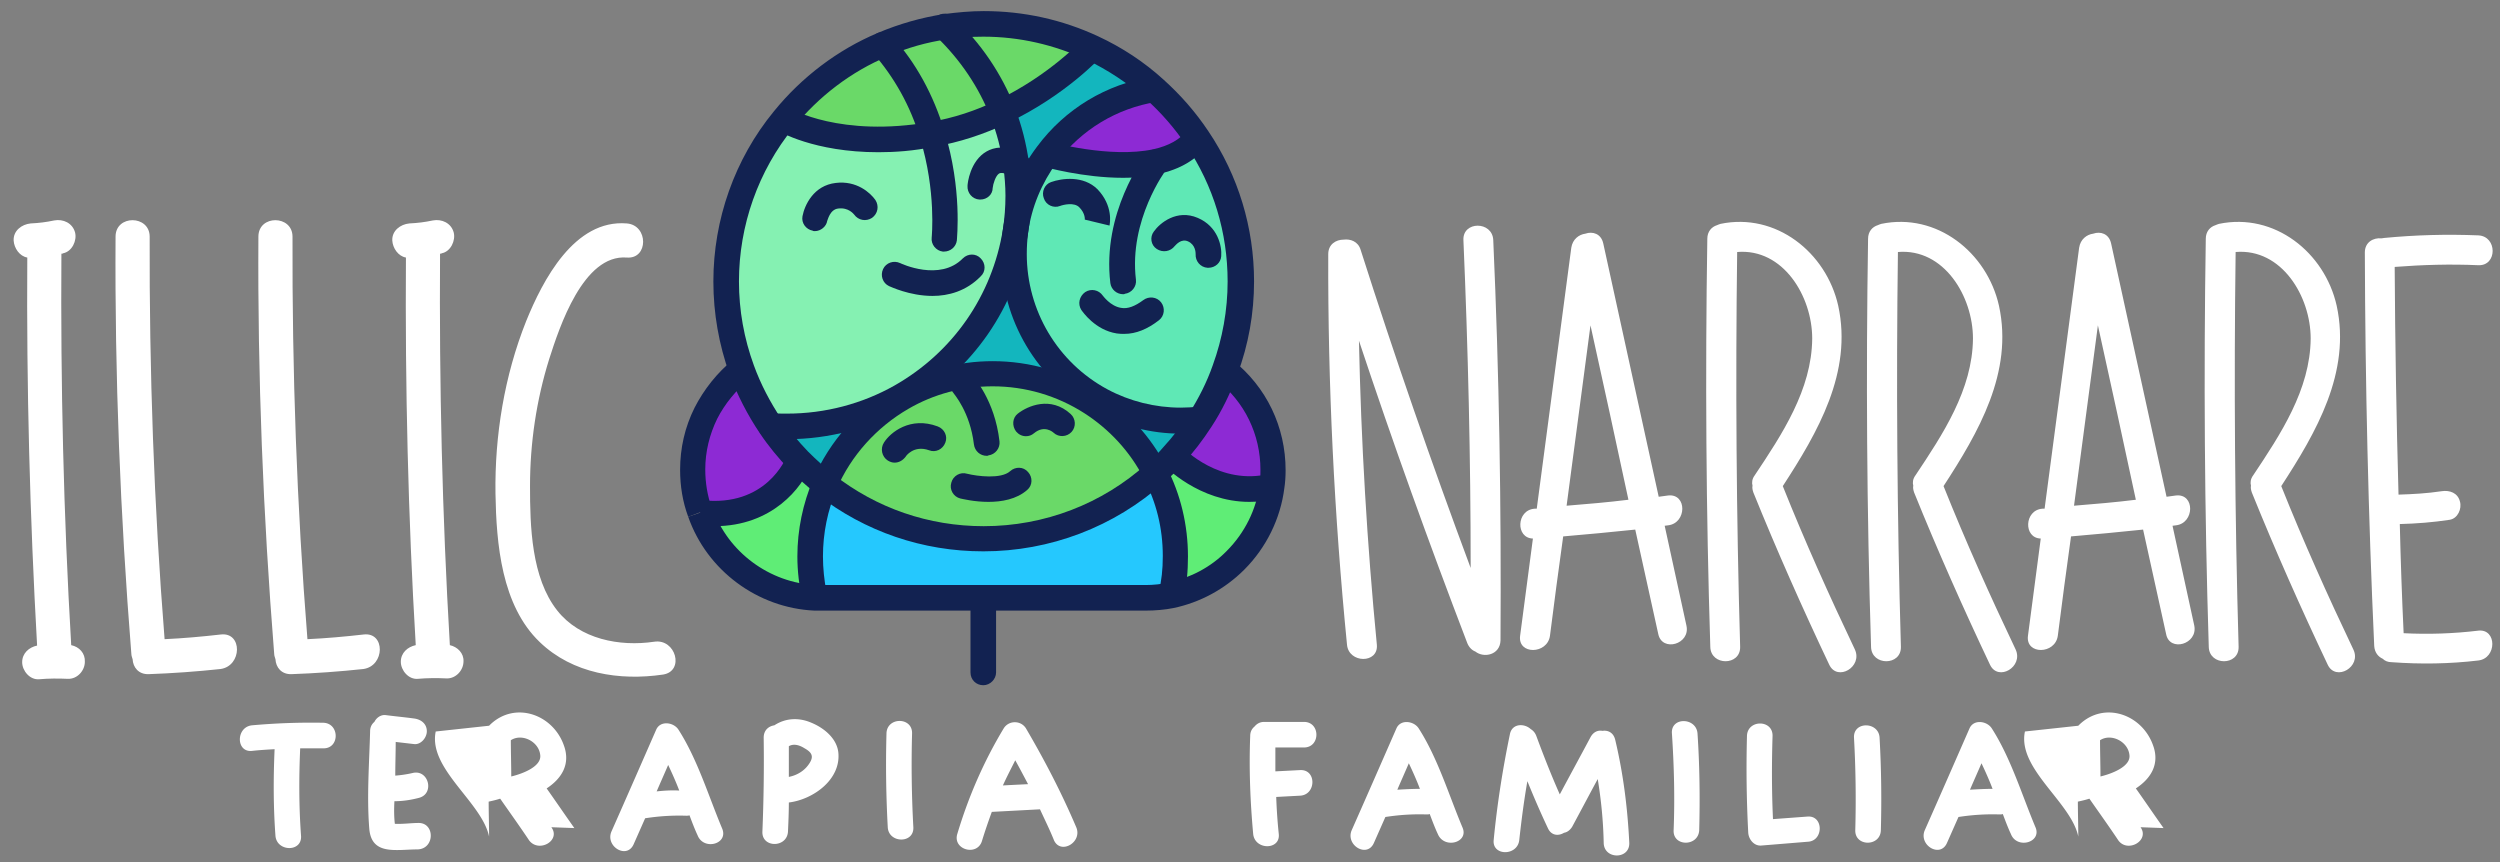 <svg xmlns="http://www.w3.org/2000/svg" viewBox="0 0 586.3 202.2"><rect x="0" y="0" width="586.3" height="202.2" fill="#808080" stroke="none"/><style>.st0{fill:none;stroke:#231f20;stroke-miterlimit:10}.st1{fill:#fff}.st2{fill:#8d2ad4}.st3{fill:#5fed76}.st4{fill:#5fe8b5}.st5{fill:#13b6be}.st6{fill:#25c8fe}.st7{fill:#6ad968}.st8{fill:#85f1b2}.st9{fill:#122251}</style><g id="Layer_5"><path class="st1" d="M350.2 56.3c-.2-4.5-7.2-4.5-7 0 1.1 25.6 1.7 51.3 1.7 76.9-9.2-24.7-17.8-49.5-25.8-74.6-.6-2-2.4-2.6-4-2.4-1.8 0-3.6 1.1-3.6 3.4-.1 30.6 1.4 61.2 4.4 91.6.4 4.4 7.4 4.5 7 0-2.3-23.7-3.7-47.5-4.2-71.3 7.9 23.8 16.4 47.4 25.4 70.9.4 1 1.1 1.7 1.9 2 2 1.6 5.8.8 5.9-2.6.2-31.2-.3-62.5-1.7-93.9zm45.3 90.4l-5.1-23.4c.3 0 .5-.1.8-.1 4.4-.5 4.5-7.5 0-7-.7.1-1.5.2-2.2.3-4.3-19.8-8.7-39.6-13-59.4-.5-2.3-2.5-2.9-4.2-2.3-1.5.2-3 1.3-3.3 3.3l-8.1 61.2h-.5c-4.3.3-4.5 6.9-.4 7l-3 22.8c-.6 4.5 6.4 4.4 7 0 1-7.8 2-15.5 3.1-23.3 5.7-.5 11.3-1 16.9-1.6 1.8 8.2 3.6 16.3 5.4 24.5.9 4.3 7.6 2.4 6.6-2zm-28.1-28.1c1.9-14.1 3.7-28.2 5.6-42.3 3 13.6 6 27.3 8.9 40.9-4.8.6-9.6 1-14.5 1.4zm147.2 28.1l-5.1-23.4c.3 0 .5-.1.8-.1 4.4-.5 4.5-7.5 0-7-.7.1-1.5.2-2.2.3-4.3-19.8-8.7-39.6-13-59.4-.5-2.3-2.5-2.9-4.2-2.3-1.5.2-3 1.3-3.3 3.3l-8.1 61.2h-.5c-4.3.3-4.5 6.9-.4 7l-3 22.8c-.6 4.5 6.4 4.4 7 0 1-7.8 2-15.5 3.1-23.3 5.7-.5 11.3-1 16.9-1.6 1.8 8.2 3.6 16.3 5.4 24.5.8 4.3 7.5 2.4 6.6-2zm-28.2-28.1c1.9-14.1 3.7-28.2 5.6-42.3 3 13.6 6 27.3 8.9 40.9-4.8.6-9.6 1-14.5 1.4zM435 152.3c-6-12.6-11.7-25.3-16.9-38.3 8.2-12.6 16.4-26.7 13-42.3-2.8-12.5-14.6-21.9-27.6-19.2-.3.1-.6.2-.8.3-1.3.4-2.3 1.5-2.3 3.2-.5 31.9-.3 63.8.7 95.7.1 4.5 7.1 4.5 7 0-.9-30.9-1.1-61.8-.7-92.6 10.8-.9 17.6 10.4 17.6 20.3-.1 12-7.1 22.5-13.5 32.1-.6.8-.7 1.7-.5 2.4-.1.5 0 1 .2 1.6 5.5 13.6 11.5 27.1 17.8 40.4 1.9 4 7.9.5 6-3.6zm37.7 0c-6-12.6-11.7-25.3-16.9-38.3 8.2-12.6 16.4-26.7 13-42.3-2.8-12.5-14.6-21.9-27.6-19.2-.3.1-.6.2-.8.3-1.3.4-2.3 1.5-2.3 3.2-.5 31.9-.3 63.8.7 95.7.1 4.5 7.1 4.5 7 0-.9-30.9-1.1-61.8-.7-92.6 10.8-.9 17.6 10.4 17.6 20.3-.1 12-7.1 22.5-13.5 32.1-.6.8-.7 1.7-.5 2.4-.1.5 0 1 .2 1.6 5.5 13.6 11.5 27.1 17.8 40.4 1.9 4 7.9.5 6-3.6zm79.2 0c-6-12.6-11.7-25.3-16.9-38.3 8.2-12.6 16.4-26.7 13-42.3-2.8-12.5-14.6-21.9-27.6-19.2-.3.1-.6.2-.8.3-1.3.4-2.3 1.5-2.3 3.2-.5 31.9-.3 63.8.7 95.7.1 4.5 7.1 4.5 7 0-.9-30.9-1.1-61.8-.7-92.6 10.8-.9 17.6 10.4 17.6 20.3-.1 12-7.1 22.5-13.5 32.1-.6.8-.7 1.7-.5 2.4-.1.5 0 1 .2 1.6 5.5 13.6 11.5 27.1 17.8 40.4 1.9 4 8 .5 6-3.6zm29.3-4.4c-5.8.7-11.7.9-17.5.6-.4-8.5-.7-17.1-.9-25.6 3.9-.1 7.8-.4 11.7-1 1.9-.3 2.9-2.6 2.4-4.3-.5-2-2.4-2.7-4.3-2.4-3.3.5-6.7.7-10.1.8-.5-17.8-.8-35.6-.9-53.4 6.5-.5 13-.7 19.6-.4 4.5.2 4.5-6.8 0-7-7.4-.3-14.7-.1-22 .6-.2 0-.5.1-.7.1-1.9-.2-3.9.9-3.9 3.3.1 30.8.8 61.6 2.2 92.3.1 1.5.9 2.5 2 3 .5.5 1.2.8 2.1.8 6.8.5 13.6.4 20.3-.4 4.4-.5 4.4-7.5 0-7zm-564.5 3.4c-1.8-30.6-2.5-61.2-2.3-91.8.1 0 .3 0 .4-.1 2.1-.4 3.3-3 2.8-4.9-.6-2.2-2.8-3.2-4.9-2.8-1.9.4-3.5.6-5.5.7-2.1.2-4.1 1.7-4 4 .1 1.8 1.4 3.7 3.2 4-.2 30.4.6 60.7 2.3 91-1.9.4-3.5 1.8-3.5 3.9 0 2 1.8 4.2 4 4 2.2-.2 4.5-.2 6.7-.1s4-1.9 4-4c.1-2-1.3-3.5-3.2-3.9zm88.8 0c-1.8-30.6-2.5-61.2-2.3-91.8.1 0 .3 0 .4-.1 2.1-.4 3.3-3 2.8-4.9-.6-2.2-2.8-3.2-4.9-2.8-1.9.4-3.5.6-5.5.7-2.1.2-4.1 1.7-4 4 .1 1.8 1.4 3.7 3.2 4-.2 30.3.5 60.7 2.3 90.9-1.9.4-3.5 1.8-3.5 3.9 0 2 1.8 4.2 4 4 2.2-.2 4.5-.2 6.7-.1s4-1.9 4-4c.1-1.9-1.4-3.4-3.2-3.8zm-53.7-2.5c-4.4.5-8.8.9-13.2 1.1-2.5-31.4-3.6-62.9-3.5-94.4 0-5.1-8-5.2-8 0-.2 32.6 1.1 65.2 3.7 97.8 0 .5.2.9.3 1.3.1 1.9 1.4 3.6 3.8 3.5 5.6-.2 11.2-.6 16.8-1.2 5.1-.7 5.2-8.7.1-8.1zm33.5 0c-4.4.5-8.8.9-13.2 1.1-2.5-31.4-3.6-62.9-3.5-94.4 0-5.1-8-5.2-8 0-.2 32.6 1.1 65.2 3.7 97.8 0 .5.2.9.3 1.3.1 1.9 1.4 3.6 3.8 3.5 5.6-.2 11.2-.6 16.8-1.2 5.1-.7 5.2-8.7.1-8.1zm68.1 1.7c-8.1 1.2-17.4-.6-22.7-7.3-6.1-7.7-6.4-19.8-6.4-29.2 0-10.1 1.5-20.2 4.5-29.8 2.4-7.5 8-24.6 18.2-23.8 5.1.4 5.1-7.6 0-8-12.3-1-19.7 13.3-23.6 22.9-5.1 12.8-7.4 26.8-7.2 40.5.2 11.7 1.4 26.2 10.4 34.8 7.7 7.4 18.7 9.1 28.9 7.6 5.1-.8 3-8.5-2.1-7.7z"/><g id="XMLID_1_"><path class="st2" d="M298.7 110.2c0 1.3-.1 2.6-.3 3.8-13.6 3.3-23.5-7.2-23.5-7.2 2.4-2.6 4.6-5.4 6.5-8.4 2.3-3.7 4.3-7.6 5.8-11.7 7 5.5 11.5 14.1 11.5 23.5z"/><path class="st3" d="M275 106.9s9.8 10.5 23.5 7.2c-.9 6.7-4 12.8-8.6 17.4-4.1 4.1-9.3 7-15.1 8.2.7-3.1 1-5.7 1-9.1 0-7.1-1.7-13.8-4.8-19.7 1.3-1.3 2.7-2.6 4-4z"/><path class="st4" d="M271.2 38c3.9-.9 7.4-2.5 9.6-5.5C287.2 42.1 291 53.6 291 66c0 7.3-1.3 14.3-3.7 20.8-1.5 4.2-3.5 8.1-5.8 11.7l-.1-.1c-1.5.2-2.9.2-4.4.2-6.7 0-13.1-1.7-18.6-4.7-12.2-6.6-20.4-19.5-20.4-34.4 0-1.8.1-3.6.4-5.4.9-6.7 3.5-12.8 7.4-18-.2.1 14.3 4.3 25.4 1.9z"/><path class="st5" d="M281.3 98.4l.1.1c-1.9 3-4.1 5.8-6.5 8.4-1.3 1.4-2.6 2.7-4 4-3.5-6.7-8.6-12.3-15-16.4l2.3-.5c5.5 3 11.9 4.7 18.6 4.7 1.6 0 3-.1 4.5-.3z"/><path class="st6" d="M275.7 130.6c0 3.3-.2 6-1 9.1-2 .4-4 .6-6.1.6h-77.5c-.7-3.1-1.1-6.3-1.1-9.7 0-6 1.2-11.8 3.5-16.9 10.2 8 23.1 12.7 37 12.7 15.5 0 29.6-5.8 40.3-15.5 3.2 5.9 4.9 12.6 4.9 19.7z"/><path class="st2" d="M270.8 21c3.8 3.4 7.2 7.2 10 11.5-2.2 3-5.7 4.7-9.6 5.5-11 2.4-25.6-1.8-25.6-1.8 5.9-8 14.9-13.6 25.2-15.2z"/><path class="st7" d="M256 94.5c6.3 4.1 11.5 9.7 15 16.4-10.7 9.6-24.8 15.5-40.3 15.5-14 0-26.8-4.7-37-12.7 3.7-8.5 10-15.6 18-20.2 6.3-3.6 13.6-5.7 21.3-5.7 8.4 0 16.3 2.4 23 6.7z"/><path class="st5" d="M258.2 93.9l-2.3.5c-6.7-4.3-14.6-6.7-23.1-6.7-7.8 0-15 2.1-21.3 5.7l-.3-.5c14.1-8 24.2-22.1 26.8-38.8-.2 1.8-.4 3.6-.4 5.4.2 14.9 8.5 27.8 20.6 34.4zm-19.9-55.4c-.6-4.2-1.6-8.3-3.2-12.2 13.1-6.2 21-14.9 21-14.9 5.4 2.5 10.3 5.8 14.7 9.7-10.3 1.6-19.3 7.2-25.2 15.2-3.9 5.1-6.5 11.3-7.4 18 .4-2.7.6-5.5.6-8.4 0-2.6-.2-5-.5-7.4z"/><path class="st7" d="M256.1 11.3s-7.9 8.7-21 14.9c-2.9-7.6-7.6-14.4-13.4-20 2.9-.4 5.8-.6 8.9-.6 9.1.1 17.8 2.1 25.5 5.7z"/><path class="st8" d="M218.7 31.6c6.1-1.1 11.7-3 16.5-5.4 1.5 3.9 2.6 8 3.2 12.2.3 2.4.5 4.8.5 7.3 0 2.9-.2 5.7-.6 8.4-2.7 16.7-12.9 30.9-27 38.9-7.9 4.5-17 7-26.7 7-1.3 0-2.6 0-3.8-.1h-.1c-2.8-4.1-5.1-8.5-6.8-13.2-2.4-6.5-3.7-13.5-3.7-20.8 0-14.4 5.1-27.6 13.5-38 0 .1 12.4 7.6 35 3.7z"/><path class="st7" d="M221.7 6.3c5.9 5.5 10.5 12.3 13.4 20-4.8 2.3-10.4 4.3-16.5 5.4-2.1-6.9-5.7-14.4-11.7-21.2 4.7-2 9.7-3.4 14.8-4.2z"/><path class="st5" d="M211.3 93l.3.5c-8 4.6-14.3 11.7-18 20.2-2.2-1.7-4.3-3.6-6.3-5.6-2.4-2.5-4.6-5.2-6.6-8.1h.1c1.3.1 2.5.1 3.8.1 9.7-.1 18.8-2.7 26.7-7.1z"/><path class="st7" d="M207 10.4c6 6.7 9.6 14.2 11.7 21.2-22.6 3.9-34.9-3.6-34.9-3.6 6.1-7.6 14.1-13.7 23.2-17.6z"/><path class="st3" d="M190.1 130.6c0 3.3.4 6.6 1.1 9.7-12.4-.6-23-8.8-26.9-20 17.8 2 23-12.2 23-12.2 1.9 2 4 3.9 6.3 5.6-2.3 5.1-3.5 10.8-3.5 16.9z"/><path class="st2" d="M180.7 99.9c2 2.9 4.2 5.6 6.6 8.1 0 0-5.2 14.3-23 12.2-1.1-3.1-1.7-6.5-1.7-10 0-4.8 1.1-9.2 3.1-13.2s4.8-7.5 8.3-10.3c1.6 4.7 3.9 9.2 6.7 13.2z"/><path class="st9" d="M230.6 129.3c-14.2 0-27.7-4.6-38.9-13.3-2.3-1.8-4.5-3.8-6.6-5.9-2.5-2.6-4.9-5.5-6.9-8.5-2.9-4.3-5.3-9-7.1-13.8-2.5-7-3.8-14.3-3.8-21.8 0-14.5 5-28.7 14.2-39.9 6.5-8 14.9-14.4 24.4-18.4 5-2.1 10.2-3.6 15.5-4.4 3.1-.4 6.2-.7 9.3-.7 9.4 0 18.4 2 26.8 5.9 5.6 2.6 10.8 6 15.4 10.2 4 3.6 7.5 7.6 10.5 12.1 7 10.4 10.7 22.6 10.7 35.2 0 7.5-1.3 14.8-3.9 21.8-1.6 4.3-3.6 8.5-6.1 12.3-2 3.1-4.3 6.1-6.8 8.8-1.3 1.4-2.7 2.9-4.3 4.2-11.7 10.5-26.8 16.2-42.4 16.2zm0-120.7c-2.8 0-5.6.2-8.4.6-4.8.7-9.5 2-14 4-8.6 3.6-16.2 9.4-22.1 16.7-8.3 10.2-12.8 23-12.8 36.1 0 6.8 1.2 13.4 3.5 19.7 1.6 4.4 3.8 8.6 6.4 12.5 1.8 2.7 4 5.3 6.3 7.7 1.9 1.9 3.9 3.7 6 5.4 10.1 7.9 22.3 12.1 35.2 12.1 14.2 0 27.8-5.2 38.3-14.7 1.4-1.2 2.7-2.5 3.8-3.8 2.3-2.5 4.3-5.1 6.1-8 2.2-3.5 4.1-7.2 5.5-11.2 2.3-6.3 3.5-13 3.5-19.7 0-11.4-3.3-22.4-9.7-31.9-2.7-4-5.9-7.7-9.5-10.9-4.2-3.7-8.9-6.8-13.9-9.2-7.6-3.5-15.7-5.4-24.2-5.4z"/><path class="st9" d="M161.4 121.2c-1.3-3.5-1.9-7.2-1.9-11 0-5.1 1.1-10 3.4-14.6 2.2-4.3 5.3-8.2 9.1-11.3l3.7 4.7c-3.1 2.5-5.7 5.7-7.5 9.2-1.8 3.7-2.8 7.7-2.8 11.9 0 3.1.5 6.1 1.5 9l-5.5 2.1z"/><path class="st9" d="M268.7 143.2H191c-13.3-.6-25.2-9.4-29.6-22l5.7-2c3.6 10.3 13.4 17.5 24.2 18h77.4c1.8 0 3.7-.2 5.4-.6 5.1-1.1 9.9-3.6 13.6-7.4 4.2-4.2 7-9.8 7.7-15.6.2-1.1.2-2.2.2-3.4 0-8.3-3.7-16-10.3-21.1l3.7-4.7c8 6.3 12.5 15.7 12.5 25.9 0 1.5-.1 2.9-.3 4.2-.9 7.1-4.2 13.9-9.4 19.1-4.6 4.6-10.4 7.7-16.6 9-2 .4-4.3.6-6.5.6zM221.4 59h-.3c-1.6-.2-2.8-1.7-2.6-3.3 0-.1 1.1-10.8-2.7-23.2-2.3-7.7-6.1-14.4-11-20-1.1-1.2-1-3.1.2-4.2s3.1-1 4.2.2c5.6 6.2 9.7 13.7 12.3 22.3 4.2 13.6 2.9 25.1 2.9 25.6-.2 1.5-1.5 2.6-3 2.6z"/><path class="st9" d="M206 35.7c-15.1 0-23.4-4.9-23.8-5.2l3.1-5.1-1.6 2.6 1.6-2.6c.1.1 11.8 6.9 32.9 3.2 5.3-.9 10.6-2.6 15.7-5.1 12.3-5.9 20-14.2 20-14.3l4.4 4c-.3.4-8.5 9.2-21.9 15.6-5.6 2.7-11.5 4.6-17.3 5.6-4.8 1-9.2 1.3-13.1 1.3z"/><path class="st9" d="M184.6 103c-1.4 0-2.8 0-4-.1-1.7-.1-2.9-1.6-2.8-3.2.1-1.7 1.5-2.9 3.2-2.8 1.1.1 2.4.1 3.6.1 8.9 0 17.6-2.3 25.2-6.6 13.7-7.8 22.9-21.1 25.4-36.6.4-2.6.6-5.3.6-7.9 0-2.3-.2-4.6-.5-6.9-.5-3.9-1.5-7.8-3-11.5-2.7-7-7.1-13.5-12.6-18.8l-.2-.2c-1.2-1-1.4-2.8-.4-4.1 1-1.3 2.9-1.6 4.2-.6.1 0 .1.1.2.2l.1.1C230 10 234.9 17.3 238 25.2c1.6 4.2 2.7 8.5 3.3 12.9.3 2.6.5 5.2.5 7.7 0 3-.2 5.9-.7 8.9-2.7 17.3-13 32.2-28.3 40.9-8.6 4.8-18.3 7.4-28.2 7.4zm35-94.6z"/><path class="st9" d="M276.9 101.7c-7 0-13.9-1.8-20.1-5.1-13.6-7.4-22-21.6-22-37 0-1.9.1-3.9.4-5.8 1-7 3.7-13.7 8-19.4 6.6-8.9 16.3-14.7 27.1-16.4 1.6-.3 3.2.9 3.4 2.5.3 1.6-.9 3.2-2.5 3.4-9.3 1.5-17.6 6.5-23.3 14.1-3.6 4.9-6 10.6-6.8 16.6-.2 1.7-.3 3.3-.3 5 0 13.2 7.2 25.4 18.9 31.7 5.2 2.8 11.2 4.3 17.2 4.3 1.4 0 2.8-.1 4.1-.2 1.6-.2 3.1 1 3.3 2.7.2 1.6-1 3.1-2.7 3.3-1.5.2-3.1.3-4.7.3z"/><path class="st9" d="M188.9 142.2l-.5-.6-.2-.8c-.8-3.4-1.2-6.9-1.2-10.3 0-6.3 1.3-12.4 3.7-18.1 3.9-9 10.7-16.7 19.3-21.6 6.9-4 14.8-6.1 22.8-6.1 8.8 0 17.3 2.5 24.7 7.2 6.8 4.4 12.3 10.4 16 17.5 3.4 6.5 5.1 13.8 5.1 21.1 0 3.7-.3 6.5-1 9.7l-5.8-1.4c.6-2.8.9-5.1.9-8.4 0-6.5-1.5-12.6-4.5-18.3-3.2-6.2-8-11.4-13.9-15.2-6.4-4.1-13.8-6.3-21.5-6.3-7 0-13.8 1.8-19.8 5.3-7.4 4.3-13.4 10.9-16.8 18.8-2.1 5-3.2 10.3-3.2 15.8 0 2.8.3 5.5.8 8.2l.2.3v1.2h-3l-2.1 2z"/><path class="st9" d="M293 117.7c-11.8 0-19.9-8.4-20.2-8.8l4.4-4.1c.4.4 8.9 9.2 20.6 6.3l.3-.1 1.3 5.9-.3.1c-2.1.5-4.2.7-6.1.7zm-125.4 5.7c-1.2 0-2.4-.1-3.7-.2l.3-2.9v-3h.4c15.1 1.7 19.7-9.8 19.9-10.3l5.6 2.1c-1.9 5.2-9 14.3-22.5 14.3zm95.8-81.7c-9.4 0-18.2-2.5-18.7-2.6l1.6-5.8c.1 0 14 3.9 24.2 1.7 3.6-.8 6.3-2.3 7.8-4.4.1-.2.3-.4.4-.6l5.1 3.1c-.2.4-.4.7-.7 1-2.5 3.3-6.3 5.6-11.4 6.7-2.6.7-5.4.9-8.3.9z"/><path class="st9" d="M263.4 69c-1.5 0-2.8-1.1-3-2.6-2-16.5 7.9-29.6 8.3-30.2 1-1.3 2.9-1.6 4.2-.6 1.3 1 1.6 2.9.6 4.2-.1.1-8.8 11.8-7.1 25.8.2 1.6-1 3.1-2.6 3.3-.1.1-.3.1-.4.1zm20-6.2h-.2c-1.7-.1-2.9-1.6-2.8-3.2 0-.3 0-2.2-1.8-3-1.6-.7-2.8.8-3.1 1.1-1 1.3-2.8 1.6-4.2.7s-1.7-2.8-.7-4.1c1.4-2 5.4-5.3 10.3-3.2 4.7 2 5.7 6.6 5.5 9-.1 1.5-1.4 2.7-3 2.7zm-23.2-9.9l-5.8-1.4v.1c0-.1.2-1.5-1.3-3-1.2-1.2-3.7-.6-4.5-.3-1.5.6-3.3-.2-3.8-1.8-.6-1.5.2-3.3 1.7-3.8 2.5-.9 7.6-1.6 10.9 1.7 3.7 3.9 2.9 8 2.8 8.5z"/><path class="st9" d="M263.7 78.3c-.6 0-1.2 0-1.8-.1-5.1-.8-8-5.1-8.3-5.5-.9-1.4-.5-3.2.9-4.2 1.4-.9 3.2-.5 4.1.8.1.1 1.8 2.5 4.3 2.9 1.6.3 3.3-.4 5.2-1.8 1.3-1 3.2-.8 4.2.5s.8 3.2-.5 4.2c-2.7 2.1-5.4 3.2-8.1 3.2zm-72.6-24.1c-.2 0-.4 0-.5-.1-1.6-.3-2.7-1.8-2.4-3.4.5-2.6 2.6-7.2 7.8-7.8 4.9-.6 8.1 2.3 9.3 4 .9 1.4.6 3.2-.8 4.2-1.4.9-3.2.6-4.2-.8-.1-.1-1.3-1.7-3.7-1.4-2 .2-2.5 2.8-2.6 2.9-.2 1.3-1.5 2.4-2.9 2.4zm38.8-7.4h-.2c-1.7-.1-2.9-1.6-2.8-3.2 0-.6.6-5.9 4.5-8.1 1.6-.9 4.3-1.6 8.2.3.2.1.3.2.5.3l.1.1c1.5.8 2 2.6 1.2 4.1-.8 1.5-2.6 2-4.1 1.2l-.1-.1c-.1 0-.1-.1-.2-.1l-.1-.1c-1.2-.6-2.1-.8-2.6-.5-.8.5-1.4 2.4-1.5 3.4 0 1.5-1.3 2.7-2.9 2.7zm-11.2 22.6c-5.4 0-9.9-2.2-10.2-2.3-1.5-.7-2.1-2.5-1.4-4 .7-1.5 2.5-2.1 4-1.4.2.1 9.3 4.4 14.7-1.1 1.2-1.2 3.1-1.2 4.2 0 1.2 1.2 1.2 3.1 0 4.2-3.4 3.5-7.6 4.6-11.3 4.6zm-8.9 39.1c-.6 0-1.1-.2-1.6-.5-1.4-.9-1.8-2.8-.9-4.2 1.5-2.4 6.2-6.2 12.6-3.8 1.6.6 2.4 2.3 1.8 3.8-.6 1.6-2.3 2.4-3.8 1.8-3.6-1.3-5.5 1.4-5.5 1.5-.7.9-1.6 1.4-2.6 1.4zm21.6-1.6c-1.5 0-2.8-1.1-3-2.7-.9-7.6-4.7-11.8-4.7-11.9-1.1-1.2-1-3.1.2-4.2s3.1-1.1 4.2.1c.2.2 5.2 5.6 6.3 15.3.2 1.6-1 3.1-2.6 3.3-.1.1-.3.1-.4.1zm9.2-4.6c-.9 0-1.7-.4-2.3-1.1-1-1.3-.9-3.2.4-4.2 2.3-1.8 7.7-4.2 12.4.1 1.2 1.1 1.3 3 .2 4.2-1.1 1.2-3 1.3-4.2.2-.2-.2-2.2-1.9-4.6.1-.6.5-1.2.7-1.9.7zm-8.8 15.4c-3.3 0-6.1-.7-6.6-.8-1.6-.4-2.6-2.1-2.1-3.7.4-1.6 2.1-2.6 3.7-2.1 2.4.6 8 1.3 10.1-.6 1.2-1.1 3.1-1.1 4.2.2 1.1 1.2 1.1 3.1-.2 4.2-2.5 2.2-6 2.8-9.1 2.8zm-1.2 43c-1.7 0-3-1.3-3-3v-16.3c0-1.7 1.3-3 3-3s3 1.3 3 3v16.3c0 1.6-1.4 3-3 3z"/></g><path class="st1" d="M75.8 169.5c-5.6-.1-11.1.1-16.7.6-3.8.4-3.8 6.4 0 6 1.8-.2 3.5-.3 5.3-.4-.3 6.8-.3 13.5.2 20.3.3 3.8 6.3 3.9 6 0-.5-6.8-.5-13.7-.2-20.5h5.4c3.9.1 3.9-5.9 0-6zM98.2 193c-1.7 0-3.8.3-5.6.2-.2-1.7-.2-3.5-.1-5.3 2 0 3.9-.3 5.8-.8 3.7-1 2.2-6.8-1.6-5.8-1.3.3-2.7.5-4 .6 0-2.6.1-5.3.1-7.9l4.3.5c1.6.2 3-1.5 3-3 0-1.8-1.4-2.8-3-3-2.2-.3-4.4-.5-6.7-.8-1.1-.1-2.1.6-2.6 1.6-.6.5-1 1.2-1 2.2-.2 7.5-.8 15.3-.2 22.8.5 6.4 6.3 4.9 11.4 4.9 4-.2 4-6.2.2-6.2zm36.5 1.2c-2.2-3.1-4.3-6.2-6.5-9.3 3.5-2.3 5.7-5.7 4-10.2-2.6-7.2-11.4-10.3-17.2-4.8l-.3.3a81083793595747900 81083793595747900 0 0 1 5.4 26.2c0-2.7-.1-5.5-.1-8.2.9-.2 1.8-.4 2.7-.7 2.3 3.3 4.6 6.5 6.8 9.8 2.3 3 7.5 0 5.2-3.1zm-14.8-12.1c0-2.8-.1-5.7-.1-8.5 2.6-1.7 6.6.3 6.9 3.5.3 2.6-3.9 4.3-6.8 5zm387.5 12.1c-2.2-3.1-4.3-6.2-6.5-9.3 3.5-2.3 5.7-5.7 4-10.2-2.6-7.2-11.4-10.3-17.2-4.8l-.3.3a81083793595747900 81083793595747900 0 0 1 5.4 26.2c0-2.7-.1-5.5-.1-8.2.9-.2 1.8-.4 2.7-.7 2.3 3.3 4.6 6.5 6.8 9.8 2.2 3 7.4 0 5.2-3.1zm-14.8-12.1c0-2.8-.1-5.7-.1-8.5 2.6-1.7 6.6.3 6.9 3.5.3 2.6-3.9 4.3-6.8 5zm-323.2 12.3c-3.2-7.6-5.8-16.3-10.3-23.3-1.1-1.7-4.2-2.2-5.2 0-3.5 8-7 16-10.5 23.9-1.5 3.5 3.6 6.6 5.2 3l2.7-6.1c3.2-.5 6.4-.7 9.6-.6.3 0 .6 0 .8-.1.6 1.6 1.2 3.2 1.9 4.7 1.4 3.6 7.2 2.1 5.8-1.5zm-15.4-8.8c.9-2.1 1.8-4.1 2.7-6.2.9 1.9 1.8 3.9 2.6 6-1.7-.1-3.5 0-5.3.2zm189 8.5c-3.2-7.6-5.8-16.3-10.3-23.3-1.1-1.7-4.2-2.2-5.2 0-3.5 8-7 16-10.5 23.9-1.5 3.5 3.6 6.6 5.2 3l2.7-6.1c3.2-.5 6.4-.7 9.6-.6.3 0 .6 0 .8-.1.6 1.6 1.2 3.2 1.9 4.7 1.5 3.6 7.3 2 5.8-1.5zm-15.3-8.9c.9-2.1 1.8-4.1 2.7-6.2.9 1.9 1.8 3.9 2.6 6-1.7 0-3.5.1-5.3.2zm149.7 8.9c-3.2-7.6-5.8-16.3-10.3-23.3-1.1-1.7-4.2-2.2-5.2 0-3.5 8-7 16-10.5 23.9-1.5 3.5 3.6 6.6 5.2 3l2.7-6.1c3.2-.5 6.4-.7 9.6-.6.3 0 .6 0 .8-.1.6 1.6 1.2 3.2 1.9 4.7 1.4 3.6 7.2 2 5.8-1.5zm-15.4-8.9c.9-2.1 1.8-4.1 2.7-6.2.9 1.9 1.8 3.9 2.6 6-1.7 0-3.5.1-5.3.2zm-265.4-8.8c-.4-3.3-3.4-5.7-6.3-6.9-3-1.3-6.1-1.1-8.7.6-1.3.2-2.5 1.1-2.5 2.9.1 7.3 0 14.7-.3 22-.2 3.9 5.8 3.9 6 0 .1-2.3.2-4.5.2-6.8 5.7-.7 12.3-5.4 11.6-11.8zm-6.7 2.5c-1.1 1.8-2.9 2.9-4.9 3.3V175c1.2-.7 2.6-.2 3.7.5 1.6.9 2.2 1.8 1.2 3.4zm24-6.9c.1-3.9-5.9-3.9-6 0-.2 7.3-.1 14.7.3 22 .2 3.8 6.2 3.9 6 0-.4-7.3-.5-14.7-.3-22zm38.5 22c-3.4-8-7.4-15.7-11.8-23.2-1.2-1.9-4-1.9-5.2 0-4.7 7.8-8.3 16.1-10.9 24.8-1.1 3.7 4.7 5.3 5.8 1.6.7-2.3 1.5-4.6 2.3-6.8 3.8-.2 7.6-.4 11.3-.6 1.1 2.4 2.3 4.8 3.3 7.3 1.6 3.4 6.7.4 5.2-3.1zm-17.2-9.8c.9-2 1.9-3.9 2.9-5.9 1 1.8 2 3.7 3 5.6-2 .1-4 .2-5.9.3zm63.9-8.9h6.7c3.9 0 3.9-6 0-6h-9.3c-1.1 0-1.8.5-2.3 1.1-.6.5-1 1.2-1 2.2-.3 7.7 0 15.3.7 23 .4 3.8 6.4 3.8 6 0-.3-2.9-.5-5.8-.6-8.7 1.9-.1 3.7-.2 5.6-.3 3.8-.2 3.9-6.2 0-6-1.9.1-3.8.2-5.8.3v-5.6zm79.7-1.8c-.4-1.7-1.7-2.3-3-2.1-1-.2-2.1.2-2.8 1.5-2.4 4.5-4.8 8.9-7.2 13.4-2-4.5-3.8-9.1-5.5-13.7-.3-.8-.8-1.3-1.3-1.6-1.5-1.4-4.4-1.4-4.9 1.2-1.7 8.2-3 16.5-3.8 24.8-.4 3.8 5.6 3.8 6 0 .5-4.6 1.1-9.2 1.9-13.8 1.5 3.7 3.1 7.4 4.8 11 .8 1.8 2.5 1.9 3.8 1.1.7-.1 1.4-.6 1.9-1.4 2-3.7 4-7.5 6-11.2.8 4.9 1.3 9.9 1.4 15 .1 3.9 6.1 3.9 6 0-.4-8.2-1.4-16.2-3.3-24.2zm19.3-1.5c-.3-3.8-6.3-3.9-6 0 .5 7.6.7 15.1.4 22.7-.2 3.9 5.8 3.9 6 0 .2-7.6.1-15.2-.4-22.7zm25.8 19.5l-8.1.6c-.3-6.5-.3-13-.1-19.5.1-3.9-5.9-3.9-6 0-.2 7.6-.1 15.2.3 22.7.1 1.5 1.3 3.1 3 3l11-.9c3.7-.2 3.7-6.2-.1-5.9zm16.9-18.5c-.2-3.8-6.2-3.9-6 0 .4 7.2.5 14.4.3 21.7-.1 3.9 5.9 3.9 6 0 .2-7.3.1-14.5-.3-21.7z"/></g></svg>
